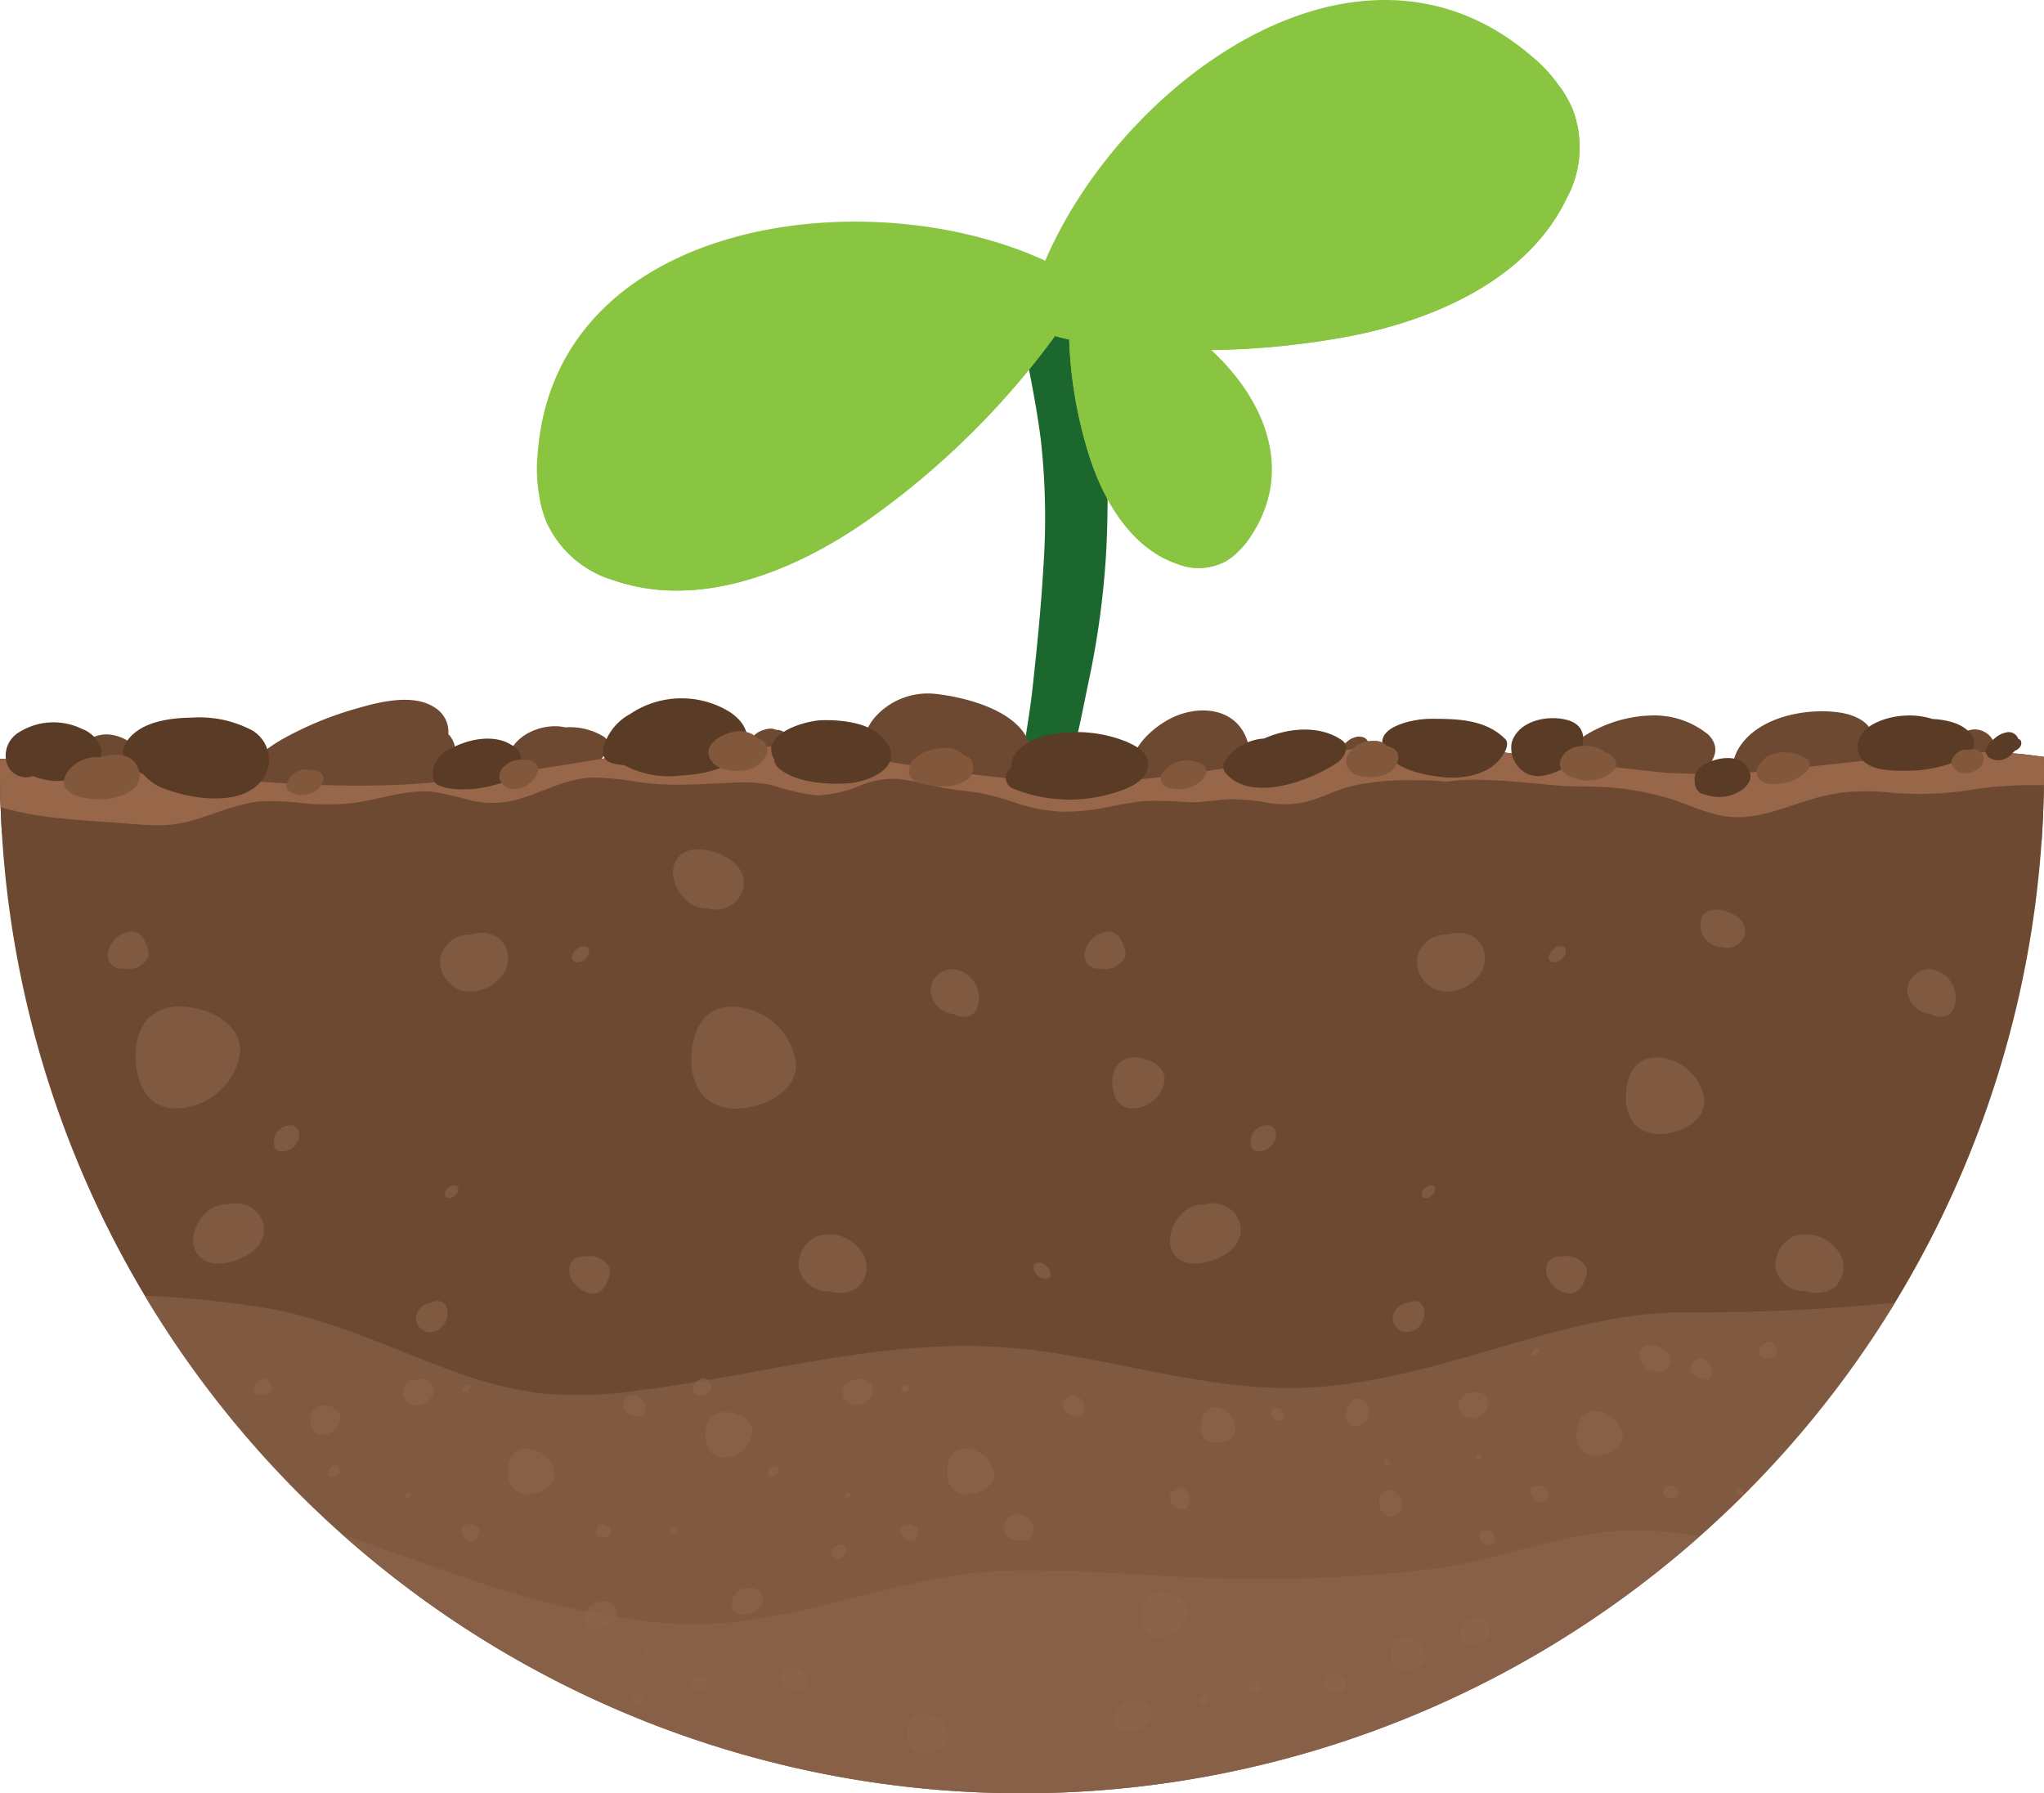 <svg id="Grupo_982316" data-name="Grupo 982316" xmlns="http://www.w3.org/2000/svg" xmlns:xlink="http://www.w3.org/1999/xlink" width="193" height="169.327" viewBox="0 0 193 169.327">
  <defs>
    <clipPath id="clip-path">
      <rect id="Rectángulo_343681" data-name="Rectángulo 343681" width="193" height="169.327" fill="none"/>
    </clipPath>
    <clipPath id="clip-path-3">
      <rect id="Rectángulo_343662" data-name="Rectángulo 343662" width="51.992" height="24.926" fill="none"/>
    </clipPath>
    <clipPath id="clip-path-4">
      <rect id="Rectángulo_343663" data-name="Rectángulo 343663" width="15.338" height="9.771" fill="none"/>
    </clipPath>
    <clipPath id="clip-path-5">
      <rect id="Rectángulo_343664" data-name="Rectángulo 343664" width="2.792" height="1.985" fill="none"/>
    </clipPath>
    <clipPath id="clip-path-6">
      <rect id="Rectángulo_343665" data-name="Rectángulo 343665" width="3.39" height="2.346" fill="none"/>
    </clipPath>
    <clipPath id="clip-path-7">
      <rect id="Rectángulo_343666" data-name="Rectángulo 343666" width="15.88" height="26.6" fill="none"/>
    </clipPath>
    <clipPath id="clip-path-8">
      <rect id="Rectángulo_343667" data-name="Rectángulo 343667" width="5.783" height="7.858" fill="none"/>
    </clipPath>
    <clipPath id="clip-path-9">
      <rect id="Rectángulo_343668" data-name="Rectángulo 343668" width="1.065" height="1.491" fill="none"/>
    </clipPath>
    <clipPath id="clip-path-10">
      <rect id="Rectángulo_343669" data-name="Rectángulo 343669" width="1.258" height="1.814" fill="none"/>
    </clipPath>
    <clipPath id="clip-path-11">
      <rect id="Rectángulo_343670" data-name="Rectángulo 343670" width="50.763" height="30.802" fill="none"/>
    </clipPath>
    <clipPath id="clip-path-12">
      <rect id="Rectángulo_343671" data-name="Rectángulo 343671" width="15.258" height="9.523" fill="none"/>
    </clipPath>
    <clipPath id="clip-path-13">
      <rect id="Rectángulo_343672" data-name="Rectángulo 343672" width="2.402" height="2.437" fill="none"/>
    </clipPath>
    <clipPath id="clip-path-14">
      <rect id="Rectángulo_343673" data-name="Rectángulo 343673" width="2.872" height="2.953" fill="none"/>
    </clipPath>
    <clipPath id="clip-path-15">
      <rect id="Rectángulo_343674" data-name="Rectángulo 343674" width="193.001" height="14.161" fill="none"/>
    </clipPath>
    <clipPath id="clip-path-16">
      <rect id="Rectángulo_343675" data-name="Rectángulo 343675" width="165.287" height="46.984" fill="none"/>
    </clipPath>
    <clipPath id="clip-path-17">
      <rect id="Rectángulo_343676" data-name="Rectángulo 343676" width="128.237" height="24.84" fill="none"/>
    </clipPath>
    <clipPath id="clip-path-18">
      <rect id="Rectángulo_343677" data-name="Rectángulo 343677" width="174.483" height="45.591" fill="none"/>
    </clipPath>
    <clipPath id="clip-path-19">
      <rect id="Rectángulo_343678" data-name="Rectángulo 343678" width="78.475" height="23.613" fill="none"/>
    </clipPath>
    <clipPath id="clip-path-20">
      <rect id="Rectángulo_343679" data-name="Rectángulo 343679" width="108.153" height="38.814" fill="none"/>
    </clipPath>
  </defs>
  <g id="Grupo_982315" data-name="Grupo 982315" clip-path="url(#clip-path)">
    <g id="Grupo_982314" data-name="Grupo 982314">
      <g id="Grupo_982313" data-name="Grupo 982313" clip-path="url(#clip-path)">
        <path id="Trazado_715510" data-name="Trazado 715510" d="M154.315,43.372c-1.162-1.529-3.723.381-3.465,1.952.648,3.945,1.562,7.821,2.053,11.8a66.663,66.663,0,0,1,.223,12.068c-.227,3.911-.628,7.8-1.06,11.693-.4,3.569-1.461,7.682-.709,11.247.256,1.216,2.039.434,2.432-.246,2.037-3.522,2.758-7.891,3.575-11.83a81.117,81.117,0,0,0,1.72-12.776c.353-7.8.169-17.4-4.77-23.9" transform="translate(-54.616 -15.502)" fill="#1c672d"/>
        <path id="Trazado_715511" data-name="Trazado 715511" d="M203.063,18.776a10.1,10.1,0,0,0,.565-8.527,14.082,14.082,0,0,0-3.907-5c-17.709-15.1-42.213,5.412-47.269,23.3-.739,2.622,2.351,3.3,4.466,3.638a76.649,76.649,0,0,0,24.459-.227c8.282-1.375,17.813-5.168,21.686-13.189" transform="translate(-55.162 0)" fill="#89c540"/>
        <g id="Grupo_982261" data-name="Grupo 982261" transform="translate(97.178 8.14)" style="mix-blend-mode: multiply;isolation: isolate">
          <g id="Grupo_982260" data-name="Grupo 982260">
            <g id="Grupo_982259" data-name="Grupo 982259" clip-path="url(#clip-path-3)">
              <path id="Trazado_715512" data-name="Trazado 715512" d="M203.063,23.4a10.1,10.1,0,0,0,.566-8.527,11.436,11.436,0,0,0-1.2-2.108,12.314,12.314,0,0,1,.908,3.772,10.59,10.59,0,0,1-.748,4.748,14.931,14.931,0,0,1-3.84,5.189c-3.679,3.394-8.507,5.3-13.336,6.365a67.29,67.29,0,0,1-7.854,1.141,53.126,53.126,0,0,1-8.859.3,12.924,12.924,0,0,1-3.537-.632,2.808,2.808,0,0,1-1.834-1.528,3.069,3.069,0,0,1,.744-2.654,23.626,23.626,0,0,1,4.542-4.6,56.7,56.7,0,0,1,12.555-7.107c3.761-1.647,7.611-3.068,11.432-4.567a38.385,38.385,0,0,0-8.3,1.956c-2.789.95-5.5,2.1-8.2,3.281-2.989,1.308-5.934,2.689-8.809,4.234q-4.574,2.459-8.9,5.348-2.853,1.906-5.576,4c-.128.39-.25.78-.359,1.167-.739,2.622,2.351,3.3,4.466,3.638a76.649,76.649,0,0,0,24.459-.227c8.282-1.375,17.813-5.168,21.686-13.189" transform="translate(-152.34 -12.761)" fill="#89c540"/>
            </g>
          </g>
        </g>
        <g id="Grupo_982264" data-name="Grupo 982264" transform="translate(116.089 1.72)" style="mix-blend-mode: screen;isolation: isolate">
          <g id="Grupo_982263" data-name="Grupo 982263">
            <g id="Grupo_982262" data-name="Grupo 982262" clip-path="url(#clip-path-4)">
              <path id="Trazado_715513" data-name="Trazado 715513" d="M197.323,5.508c.051-1.7-1.887-2.6-3.31-2.764a10.955,10.955,0,0,0-6.258,1.593A16.965,16.965,0,0,0,186,5.4a8.428,8.428,0,0,0-2.879,2c-.985,1.083-1.691,2.852-.555,4.073,1.164,1.25,3.162,1.1,4.676.743a22.354,22.354,0,0,0,7.433-3.35c1.086-.76,2.6-1.884,2.645-3.355" transform="translate(-181.986 -2.697)" fill="#89c540"/>
            </g>
          </g>
        </g>
        <g id="Grupo_982267" data-name="Grupo 982267" transform="translate(111.954 11.56)" style="mix-blend-mode: screen;isolation: isolate">
          <g id="Grupo_982266" data-name="Grupo 982266">
            <g id="Grupo_982265" data-name="Grupo 982265" clip-path="url(#clip-path-5)">
              <path id="Trazado_715514" data-name="Trazado 715514" d="M178.3,19.168a1,1,0,0,0-.64-.882,1.812,1.812,0,0,0-1.373-.054,1.9,1.9,0,0,0-.333.17l-.026.02a2.3,2.3,0,0,0-.229.2.74.74,0,0,0-.037.948,1.191,1.191,0,0,0,.449.355,1.66,1.66,0,0,0,.42.124,1.786,1.786,0,0,0,.37.054,1.761,1.761,0,0,0,.691-.108,1,1,0,0,0,.707-.829" transform="translate(-175.504 -18.122)" fill="#89c540"/>
            </g>
          </g>
        </g>
        <g id="Grupo_982270" data-name="Grupo 982270" transform="translate(123.618 16.094)" style="mix-blend-mode: screen;isolation: isolate">
          <g id="Grupo_982269" data-name="Grupo 982269">
            <g id="Grupo_982268" data-name="Grupo 982268" clip-path="url(#clip-path-6)">
              <path id="Trazado_715515" data-name="Trazado 715515" d="M197.179,26.468a1.074,1.074,0,0,0-.438-.846,2.181,2.181,0,0,0-1.123-.387.707.707,0,0,0-.232.01,1.548,1.548,0,0,0-.6.115l-.033.011c-.037.013-.074.026-.11.041a1.363,1.363,0,0,0-.8.664h.011a.73.73,0,0,0-.054.412.982.982,0,0,0,.369.612,1.2,1.2,0,0,0,.384.22,2.521,2.521,0,0,0,.975.252,2.1,2.1,0,0,0,1.149-.3,1.07,1.07,0,0,0,.5-.809" transform="translate(-193.789 -25.23)" fill="#89c540"/>
            </g>
          </g>
        </g>
        <path id="Trazado_715516" data-name="Trazado 715516" d="M168.487,68.6a5.409,5.409,0,0,0,4.567-.279,7.55,7.55,0,0,0,2.389-2.414c6.817-10.43-5.742-22.048-15.587-23.517-1.443-.214-1.6,1.473-1.629,2.618a41.054,41.054,0,0,0,1.782,12.974c1.293,4.3,3.955,9.108,8.478,10.619" transform="translate(-57.288 -15.341)" fill="#89c540"/>
        <g id="Grupo_982273" data-name="Grupo 982273" transform="translate(100.924 27.025)" style="mix-blend-mode: multiply;isolation: isolate">
          <g id="Grupo_982272" data-name="Grupo 982272">
            <g id="Grupo_982271" data-name="Grupo 982271" clip-path="url(#clip-path-7)">
              <path id="Trazado_715517" data-name="Trazado 715517" d="M168.487,68.6a5.409,5.409,0,0,0,4.567-.279,6.082,6.082,0,0,0,1.038-.783,6.578,6.578,0,0,1-1.941.739,5.661,5.661,0,0,1-2.572-.075,7.989,7.989,0,0,1-3.017-1.687,15.271,15.271,0,0,1-4.286-6.649,36.068,36.068,0,0,1-1.139-4.093,28.436,28.436,0,0,1-.764-4.684,6.9,6.9,0,0,1,.1-1.921,1.5,1.5,0,0,1,.686-1.078,1.643,1.643,0,0,1,1.46.215,12.633,12.633,0,0,1,2.751,2.1,30.327,30.327,0,0,1,4.627,6.184c1.13,1.885,2.147,3.833,3.2,5.76a20.581,20.581,0,0,0-1.6-4.275c-.694-1.417-1.49-2.781-2.3-4.133-.9-1.5-1.831-2.968-2.846-4.389q-1.617-2.262-3.444-4.362-1.207-1.386-2.5-2.691c-.216-.04-.431-.078-.644-.11-1.443-.214-1.6,1.473-1.629,2.618a41.054,41.054,0,0,0,1.782,12.974c1.293,4.3,3.955,9.108,8.478,10.619" transform="translate(-158.212 -42.365)" fill="#89c540"/>
            </g>
          </g>
        </g>
        <g id="Grupo_982276" data-name="Grupo 982276" transform="translate(113.105 35.686)" style="mix-blend-mode: screen;isolation: isolate">
          <g id="Grupo_982275" data-name="Grupo 982275">
            <g id="Grupo_982274" data-name="Grupo 982274" clip-path="url(#clip-path-8)">
              <path id="Trazado_715518" data-name="Trazado 715518" d="M181.847,63.8c.9-.088,1.25-1.178,1.243-1.946a5.872,5.872,0,0,0-1.271-3.214,9.07,9.07,0,0,0-.683-.858,4.507,4.507,0,0,0-1.257-1.393,1.634,1.634,0,0,0-2.2-.018A2.592,2.592,0,0,0,177.6,58.9a11.971,11.971,0,0,0,2.284,3.72c.477.525,1.178,1.253,1.962,1.176" transform="translate(-177.308 -55.943)" fill="#89c540"/>
            </g>
          </g>
        </g>
        <g id="Grupo_982279" data-name="Grupo 982279" transform="translate(111.626 33.74)" style="mix-blend-mode: screen;isolation: isolate">
          <g id="Grupo_982278" data-name="Grupo 982278">
            <g id="Grupo_982277" data-name="Grupo 982277" clip-path="url(#clip-path-9)">
              <path id="Trazado_715519" data-name="Trazado 715519" d="M175.586,54.381a.536.536,0,0,0,.425-.4.964.964,0,0,0-.065-.733.964.964,0,0,0-.113-.165.081.081,0,0,0-.013-.013,1.234,1.234,0,0,0-.122-.108.4.4,0,0,0-.506.045.634.634,0,0,0-.158.263A.869.869,0,0,0,175,53.5a.912.912,0,0,0,0,.2.948.948,0,0,0,.1.36.536.536,0,0,0,.488.32" transform="translate(-174.99 -52.892)" fill="#89c540"/>
            </g>
          </g>
        </g>
        <g id="Grupo_982282" data-name="Grupo 982282" transform="translate(109.838 40.252)" style="mix-blend-mode: screen;isolation: isolate">
          <g id="Grupo_982281" data-name="Grupo 982281">
            <g id="Grupo_982280" data-name="Grupo 982280" clip-path="url(#clip-path-10)">
              <path id="Trazado_715520" data-name="Trazado 715520" d="M172.895,64.91a.576.576,0,0,0,.42-.29,1.177,1.177,0,0,0,.13-.622.381.381,0,0,0-.022-.122.831.831,0,0,0-.1-.313c0-.005-.006-.011-.008-.016s-.019-.038-.029-.055a.731.731,0,0,0-.407-.381v.006a.383.383,0,0,0-.223,0,.521.521,0,0,0-.3.237.656.656,0,0,0-.091.219,1.365,1.365,0,0,0-.068.535,1.124,1.124,0,0,0,.237.59.573.573,0,0,0,.464.212" transform="translate(-172.186 -63.101)" fill="#89c540"/>
            </g>
          </g>
        </g>
        <path id="Trazado_715521" data-name="Trazado 715521" d="M86.866,66.712a10.1,10.1,0,0,1-6.487-5.563,14.078,14.078,0,0,1-.837-6.289c1.6-23.22,33.4-26.37,49.725-17.462,2.39,1.307.716,3.992-.526,5.737a76.67,76.67,0,0,1-17.278,17.315c-6.777,4.955-16.157,9.109-24.6,6.263" transform="translate(-28.785 -11.879)" fill="#89c540"/>
        <g id="Grupo_982285" data-name="Grupo 982285" transform="translate(50.93 24.96)" style="mix-blend-mode: multiply;isolation: isolate">
          <g id="Grupo_982284" data-name="Grupo 982284">
            <g id="Grupo_982283" data-name="Grupo 982283" clip-path="url(#clip-path-11)">
              <path id="Trazado_715522" data-name="Trazado 715522" d="M86.991,69A10.1,10.1,0,0,1,80.5,63.438a11.444,11.444,0,0,1-.664-2.336A12.315,12.315,0,0,0,81.9,64.391a10.6,10.6,0,0,0,3.915,2.788,14.941,14.941,0,0,0,6.394.888c5-.254,9.738-2.37,13.879-5.073a67.346,67.346,0,0,0,6.311-4.813,53.169,53.169,0,0,0,6.417-6.116,12.9,12.9,0,0,0,2.023-2.969,2.808,2.808,0,0,0,.192-2.379,3.07,3.07,0,0,0-2.416-1.326,23.613,23.613,0,0,0-6.464.026,56.689,56.689,0,0,0-13.862,4c-3.808,1.534-7.518,3.291-11.262,4.972a38.356,38.356,0,0,1,7.205-4.562c2.631-1.327,5.352-2.462,8.083-3.563,3.026-1.219,6.073-2.358,9.189-3.33q4.956-1.547,10.046-2.615,3.359-.705,6.759-1.186c.367.182.731.367,1.084.56,2.39,1.306.716,3.991-.526,5.736a76.67,76.67,0,0,1-17.278,17.315c-6.777,4.955-16.157,9.109-24.6,6.263" transform="translate(-79.839 -39.128)" fill="#89c540"/>
            </g>
          </g>
        </g>
        <g id="Grupo_982288" data-name="Grupo 982288" transform="translate(58.76 24.27)" style="mix-blend-mode: screen;isolation: isolate">
          <g id="Grupo_982287" data-name="Grupo 982287">
            <g id="Grupo_982286" data-name="Grupo 982286" clip-path="url(#clip-path-12)">
              <path id="Trazado_715523" data-name="Trazado 715523" d="M92.787,46.873c-1.248-1.151-.535-3.165.341-4.3a10.958,10.958,0,0,1,5.517-3.355,16.917,16.917,0,0,1,1.984-.508,8.433,8.433,0,0,1,3.442-.659c1.463.054,3.221.788,3.3,2.454.078,1.707-1.423,3.032-2.741,3.861a22.377,22.377,0,0,1-7.594,2.966c-1.3.244-3.166.539-4.248-.459" transform="translate(-92.115 -38.047)" fill="#89c540"/>
            </g>
          </g>
        </g>
        <g id="Grupo_982291" data-name="Grupo 982291" transform="translate(76.616 24.592)" style="mix-blend-mode: screen;isolation: isolate">
          <g id="Grupo_982290" data-name="Grupo 982290">
            <g id="Grupo_982289" data-name="Grupo 982289" clip-path="url(#clip-path-13)">
              <path id="Trazado_715524" data-name="Trazado 715524" d="M121.451,40.864a1.765,1.765,0,0,0,.561-.418,1.739,1.739,0,0,0,.22-.3,1.663,1.663,0,0,0,.205-.387,1.178,1.178,0,0,0,.061-.57.739.739,0,0,0-.7-.636,2.307,2.307,0,0,0-.3.022l-.033.005a1.9,1.9,0,0,0-.355.118,1.813,1.813,0,0,0-.922,1.019.881.881,0,0,0,1.269,1.149" transform="translate(-120.107 -38.551)" fill="#89c540"/>
            </g>
          </g>
        </g>
        <g id="Grupo_982294" data-name="Grupo 982294" transform="translate(71.361 36.177)" style="mix-blend-mode: screen;isolation: isolate">
          <g id="Grupo_982293" data-name="Grupo 982293">
            <g id="Grupo_982292" data-name="Grupo 982292" clip-path="url(#clip-path-14)">
              <path id="Trazado_715525" data-name="Trazado 715525" d="M112.176,59.432a1.076,1.076,0,0,1-.3-.905,2.192,2.192,0,0,1,.508-1.073.732.732,0,0,1,.17-.158,1.54,1.54,0,0,1,.5-.35l.031-.015.105-.05a1.364,1.364,0,0,1,1.035-.108l-.006.01a.723.723,0,0,1,.331.25.98.98,0,0,1,.179.691,1.231,1.231,0,0,1-.112.429,2.527,2.527,0,0,1-.5.873,2.1,2.1,0,0,1-1.017.613,1.072,1.072,0,0,1-.93-.207" transform="translate(-111.868 -56.712)" fill="#89c540"/>
            </g>
          </g>
        </g>
        <path id="Trazado_715526" data-name="Trazado 715526" d="M55.4,106.827a2.673,2.673,0,0,0-1.216-2.467c-1.983-1.389-5.2-.608-7.345.019a32.36,32.36,0,0,0-7.092,2.914c-1.66.955-4.289,2.792-3.517,5.069.785,2.316,4.126,2.754,6.167,2.9a20.523,20.523,0,0,0,9.2-1.322c2.242-.937,4.539-2.814,4.463-5.48a2.335,2.335,0,0,0-.655-1.631" transform="translate(-13.068 -37.508)" fill="#6e4931"/>
        <path id="Trazado_715527" data-name="Trazado 715527" d="M84.247,108.5a6.111,6.111,0,0,0-3.667-.9,4.5,4.5,0,0,0-.718-.1c-1.974-.117-4.492,1.079-4.737,3.264-.241,2.149,2.263,2.434,3.845,2.228,1.922-.249,4.518-1.165,5.423-3.046.228-.473.37-1.083-.147-1.437" transform="translate(-27.197 -38.92)" fill="#6e4931"/>
        <path id="Trazado_715528" data-name="Trazado 715528" d="M143.536,107.672c-.838-3.337-5.98-4.652-8.894-4.977a6.672,6.672,0,0,0-5.612,2.025c-1.082,1.148-1.681,2.879-.982,4.176a2.642,2.642,0,0,0,.785,1.077c2.133,1.832,5.788,2.141,8.464,2.181,2.555.038,7.142-.887,6.239-4.482" transform="translate(-46.257 -37.17)" fill="#6e4931"/>
        <path id="Trazado_715529" data-name="Trazado 715529" d="M178.166,107.8c-1.1-2.875-4.4-3.159-6.89-2.016-1.983.91-4.4,3.121-4.052,5.511a3.031,3.031,0,0,0-.226,1.144.994.994,0,0,0,.713,1.017c3.251,1.188,12.405-.559,10.455-5.656" transform="translate(-60.47 -38.076)" fill="#6e4931"/>
        <path id="Trazado_715530" data-name="Trazado 715530" d="M245.284,107.7a8.062,8.062,0,0,0-5.23-1.8,12.443,12.443,0,0,0-5.247,1.263c-1.2.572-3.171,1.749-2.791,3.382.446,1.914,4.022,2.289,5.5,2.476a10.322,10.322,0,0,0,5.775-.9.579.579,0,0,0,.462-.1c1.407-.986,3.207-2.638,1.534-4.321" transform="translate(-83.996 -38.347)" fill="#6e4931"/>
        <path id="Trazado_715531" data-name="Trazado 715531" d="M269.755,107.911c-.025-1.636-1.863-2.33-3.225-2.52-3.068-.428-7.356.386-9.26,3.075-.714,1.008-1.145,2.428-.109,3.374a4.961,4.961,0,0,0,3.214.906c2.363.059,5.556-.209,7.572-1.585a3.094,3.094,0,0,0,1.564-2.231,2.153,2.153,0,0,0,.244-1.019" transform="translate(-92.895 -38.123)" fill="#6e4931"/>
        <path id="Trazado_715532" data-name="Trazado 715532" d="M292.823,109.224a1.958,1.958,0,0,0-2.822-.955,2.074,2.074,0,0,0-1.274,1.544.772.772,0,0,0,.617.888.924.924,0,0,0,.352.226,2.673,2.673,0,0,0,1.807-.043c.607-.194,1.6-.85,1.319-1.66" transform="translate(-104.546 -39.117)" fill="#6e4931"/>
        <path id="Trazado_715533" data-name="Trazado 715533" d="M17.094,110.873c-.13-1.312-1.9-2.115-3.056-2.168a3.242,3.242,0,0,0-3.148,2.161,2.25,2.25,0,0,0-.1.531.808.808,0,0,0,.094.945c.049.052.1.094.154.143a1.4,1.4,0,0,0,.558.473.62.62,0,0,0,.1.033,4,4,0,0,0,2.778.473c1.2-.218,2.758-1.189,2.619-2.591" transform="translate(-3.867 -39.361)" fill="#6e4931"/>
        <path id="Trazado_715534" data-name="Trazado 715534" d="M114.226,108.176a1.079,1.079,0,0,0-.7-.2,1.219,1.219,0,0,0-.53-.119,2.039,2.039,0,0,0-.407.044c-.085.019-.17.05-.252.077-.04.013-.427.12-.052.02-.687.182-1.508.93-1.071,1.694a1.473,1.473,0,0,0,1.271.618,2.228,2.228,0,0,0,1.852-1.007.825.825,0,0,0-.115-1.131" transform="translate(-40.228 -39.056)" fill="#6e4931"/>
        <path id="Trazado_715535" data-name="Trazado 715535" d="M201.024,110.217a1.193,1.193,0,0,1-.085-.107c.017-.063.032-.127.043-.192a.806.806,0,0,0-.589-.841,1.248,1.248,0,0,0-.618-.013c-.064.016-.274.085-.334.11a1.432,1.432,0,0,0-.466.3q-.339.291.111-.1a2.435,2.435,0,0,0-.194.158c-.075.064-.137.125-.2.189a1.915,1.915,0,0,0-.214.2,1.145,1.145,0,0,0-.319,1.209.917.917,0,0,0,1.077.427,3.542,3.542,0,0,0,.618-.239c.025.009.05.02.075.027a.978.978,0,0,0,.929-.311c.169-.19.387-.594.165-.829" transform="translate(-71.727 -39.481)" fill="#6e4931"/>
        <path id="Trazado_715536" data-name="Trazado 715536" d="M190.7,111.15a54.252,54.252,0,0,0-10.838.251c-3.717.343-7.421.811-11.138,1.16a63.351,63.351,0,0,1-11.335.37c-3.617-.313-7.21-.846-10.807-1.332-3.865-.522-7.743-1-11.644-1.138a61.012,61.012,0,0,0-11.235.751c-7.254,1.089-14.429,2.61-21.8,2.6-7.278-.01-14.442-1.413-21.615-2.478a66.366,66.366,0,0,0-11.66-.959,91.075,91.075,0,0,0-11.469,1.192C50,112.685,42.911,114,35.64,114.131c-11.934.207-23.745-1.9-35.632-2.52Q0,112.2,0,112.788a96.5,96.5,0,0,0,193,0q0-.676-.01-1.349c-.764-.107-1.526-.206-2.287-.289" transform="translate(0 -39.961)" fill="#6e4931"/>
        <g id="Grupo_982297" data-name="Grupo 982297" transform="translate(0 70.398)" style="mix-blend-mode: screen;isolation: isolate">
          <g id="Grupo_982296" data-name="Grupo 982296">
            <g id="Grupo_982295" data-name="Grupo 982295" clip-path="url(#clip-path-15)">
              <path id="Trazado_715537" data-name="Trazado 715537" d="M17.432,122.276a31.457,31.457,0,0,0,10.439,2.235,36.348,36.348,0,0,0,10.636-1.477c6.564-1.827,12.629-5.027,19.465-5.887a84.2,84.2,0,0,1,11.069-.181c3.766.026,7.534.022,11.3-.131,7.182-.292,14.33-1.164,21.312,1.143,3.279,1.083,6.474,2.409,9.9,2.971a26.287,26.287,0,0,0,10.937-.9,93.671,93.671,0,0,1,10.08-2.4,30.729,30.729,0,0,1,9.494.281c3.451.59,6.819,1.57,10.241,2.3a43.636,43.636,0,0,0,10.921,1.041c6.711-.28,13.226-2.31,19.962-2.325,3.163-.008,6.306.378,9.464.477l.12,0q.224-3.293.227-6.643,0-.676-.01-1.349c-.764-.108-1.526-.206-2.288-.29a54.2,54.2,0,0,0-10.837.251c-3.717.343-7.421.81-11.138,1.16a63.293,63.293,0,0,1-11.335.369c-3.618-.313-7.211-.846-10.807-1.332-3.864-.522-7.743-1-11.644-1.137a60.955,60.955,0,0,0-11.235.75c-7.254,1.09-14.429,2.61-21.8,2.6-7.278-.01-14.442-1.412-21.614-2.478a66.376,66.376,0,0,0-11.66-.959,91.169,91.169,0,0,0-11.469,1.192C50,112.686,42.91,114,35.64,114.131c-11.934.207-23.744-1.9-35.632-2.519Q0,112.2,0,112.788q0,2.968.178,5.894a49.856,49.856,0,0,1,17.254,3.593" transform="translate(0 -110.359)" fill="#6e4931"/>
            </g>
          </g>
        </g>
        <path id="Trazado_715538" data-name="Trazado 715538" d="M17.8,117.531c2.306-.61,4.489-1.7,6.891-1.913a24.46,24.46,0,0,1,4,.2,24.4,24.4,0,0,0,4.323,0c2.612-.265,5.276-1.373,7.92-1.086a30.184,30.184,0,0,1,3.428.786,8.92,8.92,0,0,0,4.381-.041c2.512-.677,4.713-2.078,7.386-2.1a25.544,25.544,0,0,1,3.934.4,27.583,27.583,0,0,0,4.611.27c1.521-.029,3.041-.127,4.562-.181a12.878,12.878,0,0,1,3.72.249,20.223,20.223,0,0,0,4.2.945,11.475,11.475,0,0,0,4.119-.952,8.409,8.409,0,0,1,3.528-.6,28.209,28.209,0,0,1,3.762.734c1.377.311,2.767.387,4.15.632a28.437,28.437,0,0,1,3.355.951,16.031,16.031,0,0,0,4.382.784,20.493,20.493,0,0,0,4.083-.436c1.195-.221,2.393-.475,3.606-.579a36.862,36.862,0,0,1,4.12.117c1.284.033,2.525-.221,3.8-.28a19.112,19.112,0,0,1,3.708.343,8.943,8.943,0,0,0,4.333-.337c1.123-.376,2.2-.9,3.34-1.213a24.279,24.279,0,0,1,6.082-.586,22.315,22.315,0,0,1,2.963.126l.061.01a18.971,18.971,0,0,1,3.34-.173c1.858.03,3.711.207,5.561.381.735.07,1.472.142,2.21.188,1.072.066,2.153.028,3.227.082a26.831,26.831,0,0,1,6.7,1.091c2,.627,3.919,1.652,6.049,1.766,2.407.129,4.722-.848,6.981-1.544a19.833,19.833,0,0,1,3.394-.778,22.469,22.469,0,0,1,3.876-.046,30.963,30.963,0,0,0,7.687-.12,38.12,38.12,0,0,1,6.92-.524l.5-.01c.006-.431.011-.863.011-1.3q0-.676-.01-1.349c-.764-.107-1.526-.206-2.287-.289a54.249,54.249,0,0,0-10.838.251c-3.717.343-7.421.81-11.138,1.16a63.353,63.353,0,0,1-11.335.37c-3.618-.314-7.211-.846-10.807-1.333-3.864-.522-7.743-1-11.644-1.137a61.011,61.011,0,0,0-11.235.751c-7.254,1.089-14.429,2.61-21.8,2.6-7.278-.01-14.442-1.413-21.614-2.478a66.375,66.375,0,0,0-11.66-.959,91.168,91.168,0,0,0-11.469,1.192C50,112.685,42.91,114,35.64,114.13c-11.934.207-23.745-1.9-35.633-2.519Q0,112.2,0,112.788q0,1.7.061,3.383c3.525,1.064,7.373,1.211,10.994,1.479,2.294.169,4.474.482,6.741-.119" transform="translate(0 -39.961)" fill="#986749"/>
        <g id="Grupo_982300" data-name="Grupo 982300" transform="translate(13.658 122.343)" opacity="0.57" style="mix-blend-mode: multiply;isolation: isolate">
          <g id="Grupo_982299" data-name="Grupo 982299">
            <g id="Grupo_982298" data-name="Grupo 982298" clip-path="url(#clip-path-16)">
              <path id="Trazado_715539" data-name="Trazado 715539" d="M166.4,193.362c-6.453.073-12.773,2.087-18.917,3.859-5.986,1.726-12.079,3.346-18.357,3.29-6.665-.059-13.154-1.776-19.677-2.935a59.044,59.044,0,0,0-10.542-1.049,76.287,76.287,0,0,0-10.467.847c-6.716.957-13.341,2.474-20.074,3.319a38.878,38.878,0,0,1-9.617.311,37.389,37.389,0,0,1-8.1-2.05c-5.864-2.113-11.42-4.877-17.608-5.972a101.041,101.041,0,0,0-11.629-1.19,96.527,96.527,0,0,0,165.287.66,192.041,192.041,0,0,1-20.294.911" transform="translate(-21.41 -191.791)" fill="#8c664b"/>
            </g>
          </g>
        </g>
        <g id="Grupo_982303" data-name="Grupo 982303" transform="translate(32.294 144.487)" opacity="0.57" style="mix-blend-mode: multiply;isolation: isolate">
          <g id="Grupo_982302" data-name="Grupo 982302">
            <g id="Grupo_982301" data-name="Grupo 982301" clip-path="url(#clip-path-17)">
              <path id="Trazado_715540" data-name="Trazado 715540" d="M171.113,226.562c-6.1.436-11.827,2.931-17.885,3.635a139.308,139.308,0,0,1-19.048.874c-6.237-.135-12.464-.8-18.7-.787a45.266,45.266,0,0,0-9.39.914c-3.152.676-6.271,1.458-9.4,2.235a68.823,68.823,0,0,1-8.828,1.729,38.78,38.78,0,0,1-9.121-.138,83.5,83.5,0,0,1-16.175-3.949c-3.986-1.33-7.948-2.808-11.938-4.191a96.5,96.5,0,0,0,128.237.156,36.221,36.221,0,0,0-7.75-.48" transform="translate(-50.626 -226.504)" fill="#8c664b"/>
            </g>
          </g>
        </g>
        <g id="Grupo_982306" data-name="Grupo 982306" transform="translate(10.184 80.199)" opacity="0.57" style="mix-blend-mode: multiply;isolation: isolate">
          <g id="Grupo_982305" data-name="Grupo 982305">
            <g id="Grupo_982304" data-name="Grupo 982304" clip-path="url(#clip-path-18)">
              <path id="Trazado_715541" data-name="Trazado 715541" d="M24.848,149.028a4.334,4.334,0,0,0-3.679,1.18,5.129,5.129,0,0,0-1.095,3.254c-.059,2.761,1.143,5.462,4.332,5.124a6.23,6.23,0,0,0,5.51-5.059c.361-2.536-2.428-4.288-5.069-4.5" transform="translate(-17.452 -134.154)" fill="#8c664b"/>
              <path id="Trazado_715542" data-name="Trazado 715542" d="M42.917,167.292a.741.741,0,0,0-.022-.09c0-.035-.006-.07-.009-.105a.517.517,0,0,0-.193-.313.823.823,0,0,0-.588-.233,1.685,1.685,0,0,0-.592.126,1.3,1.3,0,0,0-.422.276,1.223,1.223,0,0,0-.322.359,1.445,1.445,0,0,0-.207.677c0,.063.008.126.015.189a.644.644,0,0,0,0,.339.771.771,0,0,0,.262.374.991.991,0,0,0,.739.11,1.71,1.71,0,0,0,1.288-1.082,1.313,1.313,0,0,0,.046-.627" transform="translate(-24.869 -140.506)" fill="#8c664b"/>
              <path id="Trazado_715543" data-name="Trazado 715543" d="M63.676,192.578a1.24,1.24,0,0,0-.7.181,1.536,1.536,0,0,0-1.3.963,1.187,1.187,0,0,0,.174,1.273,1.48,1.48,0,0,0,1.055.528,1.736,1.736,0,0,0,1.625-1.618c.077-.6-.154-1.283-.847-1.326" transform="translate(-32.475 -149.93)" fill="#8c664b"/>
              <path id="Trazado_715544" data-name="Trazado 715544" d="M19.559,139.025c-.27-.636-.679-1.187-1.492-1.126a2.439,2.439,0,0,0-1.537.852c-.932,1-.766,2.733.9,2.633a3.585,3.585,0,0,0,.62.047c.82-.023,2.041-.845,1.725-1.812-.064-.2-.134-.4-.217-.594" transform="translate(-15.964 -130.13)" fill="#8c664b"/>
              <path id="Trazado_715545" data-name="Trazado 715545" d="M34.053,178.51a2.652,2.652,0,0,0-2.222-.291c-.036,0-.071-.011-.11-.011a2.849,2.849,0,0,0-2.057.93c-.9.936-1.527,2.628-.663,3.788,1.216,1.635,4.266.653,5.452-.5a2.422,2.422,0,0,0-.4-3.912" transform="translate(-20.536 -144.687)" fill="#8c664b"/>
              <path id="Trazado_715546" data-name="Trazado 715546" d="M66.678,175.467c-.67,0-1.3,1.192-.408,1.192.67,0,1.3-1.192.408-1.192" transform="translate(-34.021 -143.735)" fill="#8c664b"/>
              <path id="Trazado_715547" data-name="Trazado 715547" d="M70.742,138.628a2.91,2.91,0,0,0-2.693-.371c-.042,0-.084-.008-.126-.008a2.762,2.762,0,0,0-2.767,2.249,2.952,2.952,0,0,0,1.9,3,3.671,3.671,0,0,0,3.739-1.158,2.552,2.552,0,0,0-.056-3.707" transform="translate(-33.77 -130.203)" fill="#8c664b"/>
              <path id="Trazado_715548" data-name="Trazado 715548" d="M85.73,140.064c-.854,0-1.652,1.517-.52,1.517.854,0,1.652-1.517.52-1.517" transform="translate(-40.836 -130.916)" fill="#8c664b"/>
              <path id="Trazado_715549" data-name="Trazado 715549" d="M107.12,158.593a4.335,4.335,0,0,1-3.679-1.18,5.129,5.129,0,0,1-1.095-3.255c-.058-2.761,1.143-5.461,4.332-5.124a6.23,6.23,0,0,1,5.51,5.059c.361,2.536-2.428,4.288-5.069,4.5" transform="translate(-47.243 -134.154)" fill="#8c664b"/>
              <path id="Trazado_715550" data-name="Trazado 715550" d="M140.992,147.954a1.9,1.9,0,0,1-1.08-.276,2.359,2.359,0,0,1-2-1.477,1.821,1.821,0,0,1,.266-1.951,2.264,2.264,0,0,1,1.618-.808,2.661,2.661,0,0,1,2.492,2.48c.117.922-.235,1.968-1.3,2.033" transform="translate(-60.062 -132.139)" fill="#8c664b"/>
              <path id="Trazado_715551" data-name="Trazado 715551" d="M88.081,187.726c.317-.967-.9-1.789-1.724-1.812a3.655,3.655,0,0,0-.621.047c-1.667-.1-1.832,1.632-.9,2.633a2.44,2.44,0,0,0,1.536.853c.813.061,1.222-.491,1.492-1.127.083-.2.152-.4.217-.594" transform="translate(-40.698 -147.518)" fill="#8c664b"/>
              <path id="Trazado_715552" data-name="Trazado 715552" d="M105.083,131a2.654,2.654,0,0,1-2.222.291c-.037,0-.072.011-.11.011a2.847,2.847,0,0,1-2.057-.931c-.9-.936-1.527-2.627-.663-3.788,1.216-1.635,4.266-.654,5.452.5a2.422,2.422,0,0,1-.4,3.912" transform="translate(-46.256 -125.723)" fill="#8c664b"/>
              <path id="Trazado_715553" data-name="Trazado 715553" d="M123.8,187.689a2.91,2.91,0,0,1-2.693.371c-.042,0-.084.008-.126.008a2.762,2.762,0,0,1-2.767-2.249,2.951,2.951,0,0,1,1.9-3,3.671,3.671,0,0,1,3.739,1.158,2.553,2.553,0,0,1-.056,3.707" transform="translate(-52.983 -146.346)" fill="#8c664b"/>
              <path id="Trazado_715554" data-name="Trazado 715554" d="M154.035,188.428c-.854,0-1.652-1.517-.52-1.517.854,0,1.652,1.517.52,1.517" transform="translate(-65.569 -147.879)" fill="#8c664b"/>
              <path id="Trazado_715555" data-name="Trazado 715555" d="M167.046,156.548a2.168,2.168,0,0,0-1.839.59,2.563,2.563,0,0,0-.548,1.627c-.029,1.38.572,2.731,2.166,2.562a3.114,3.114,0,0,0,2.755-2.529c.181-1.268-1.214-2.144-2.534-2.25" transform="translate(-69.807 -136.881)" fill="#8c664b"/>
              <path id="Trazado_715556" data-name="Trazado 715556" d="M187.5,167.292a.638.638,0,0,0-.022-.09c0-.035-.006-.07-.009-.105a.519.519,0,0,0-.192-.313.825.825,0,0,0-.587-.233,1.689,1.689,0,0,0-.593.126,1.305,1.305,0,0,0-.422.276,1.223,1.223,0,0,0-.322.359,1.453,1.453,0,0,0-.207.677c0,.063.008.126.015.189a.644.644,0,0,0,0,.339.771.771,0,0,0,.262.374.991.991,0,0,0,.739.11,1.71,1.71,0,0,0,1.288-1.082,1.313,1.313,0,0,0,.046-.627" transform="translate(-77.224 -140.506)" fill="#8c664b"/>
              <path id="Trazado_715557" data-name="Trazado 715557" d="M208.263,192.578a1.24,1.24,0,0,0-.7.181,1.536,1.536,0,0,0-1.3.963,1.187,1.187,0,0,0,.174,1.273,1.479,1.479,0,0,0,1.055.528,1.736,1.736,0,0,0,1.625-1.618c.077-.6-.154-1.283-.847-1.326" transform="translate(-84.83 -149.93)" fill="#8c664b"/>
              <path id="Trazado_715558" data-name="Trazado 715558" d="M164.146,139.025c-.27-.636-.679-1.187-1.492-1.126a2.439,2.439,0,0,0-1.537.852c-.932,1-.766,2.733.9,2.633a3.592,3.592,0,0,0,.621.047c.82-.023,2.041-.845,1.725-1.812-.064-.2-.134-.4-.217-.594" transform="translate(-68.319 -130.13)" fill="#8c664b"/>
              <path id="Trazado_715559" data-name="Trazado 715559" d="M178.64,178.51a2.652,2.652,0,0,0-2.222-.291c-.037,0-.072-.011-.11-.011a2.848,2.848,0,0,0-2.057.93c-.9.936-1.527,2.628-.663,3.788,1.216,1.635,4.266.653,5.452-.5a2.422,2.422,0,0,0-.4-3.912" transform="translate(-72.891 -144.687)" fill="#8c664b"/>
              <path id="Trazado_715560" data-name="Trazado 715560" d="M211.265,175.467c-.67,0-1.3,1.192-.408,1.192.67,0,1.3-1.192.408-1.192" transform="translate(-86.375 -143.735)" fill="#8c664b"/>
              <path id="Trazado_715561" data-name="Trazado 715561" d="M215.329,138.628a2.91,2.91,0,0,0-2.693-.371c-.042,0-.084-.008-.126-.008a2.762,2.762,0,0,0-2.767,2.249,2.952,2.952,0,0,0,1.9,3,3.671,3.671,0,0,0,3.739-1.158,2.553,2.553,0,0,0-.056-3.707" transform="translate(-86.125 -130.203)" fill="#8c664b"/>
              <path id="Trazado_715562" data-name="Trazado 715562" d="M230.317,140.064c-.854,0-1.652,1.517-.52,1.517.854,0,1.652-1.517.52-1.517" transform="translate(-93.191 -130.916)" fill="#8c664b"/>
              <path id="Trazado_715563" data-name="Trazado 715563" d="M244.252,163.728a3.251,3.251,0,0,1-2.759-.885,3.846,3.846,0,0,1-.821-2.441c-.044-2.071.857-4.1,3.249-3.843a4.673,4.673,0,0,1,4.133,3.794c.271,1.9-1.821,3.216-3.8,3.374" transform="translate(-97.331 -136.881)" fill="#8c664b"/>
              <path id="Trazado_715564" data-name="Trazado 715564" d="M285.578,147.954a1.9,1.9,0,0,1-1.08-.276,2.359,2.359,0,0,1-2-1.477,1.821,1.821,0,0,1,.266-1.951,2.264,2.264,0,0,1,1.618-.808,2.661,2.661,0,0,1,2.492,2.48c.117.922-.235,1.968-1.3,2.033" transform="translate(-112.417 -132.139)" fill="#8c664b"/>
              <path id="Trazado_715565" data-name="Trazado 715565" d="M232.667,187.726c.317-.967-.9-1.789-1.724-1.812a3.655,3.655,0,0,0-.621.047c-1.667-.1-1.832,1.632-.9,2.633a2.44,2.44,0,0,0,1.536.853c.813.061,1.222-.491,1.492-1.127.083-.2.153-.4.217-.594" transform="translate(-93.052 -147.518)" fill="#8c664b"/>
              <path id="Trazado_715566" data-name="Trazado 715566" d="M255.115,137.994a1.68,1.68,0,0,1-1.407.184c-.024,0-.045.006-.07.007a1.8,1.8,0,0,1-1.3-.589,1.969,1.969,0,0,1-.42-2.4c.77-1.035,2.7-.413,3.452.32a1.534,1.534,0,0,1-.253,2.477" transform="translate(-101.308 -128.956)" fill="#8c664b"/>
              <path id="Trazado_715567" data-name="Trazado 715567" d="M268.389,187.689a2.91,2.91,0,0,1-2.693.371c-.042,0-.084.008-.126.008a2.762,2.762,0,0,1-2.767-2.249,2.951,2.951,0,0,1,1.9-3,3.671,3.671,0,0,1,3.739,1.158,2.553,2.553,0,0,1-.056,3.707" transform="translate(-105.338 -146.346)" fill="#8c664b"/>
            </g>
          </g>
        </g>
        <g id="Grupo_982309" data-name="Grupo 982309" transform="translate(23.94 130.144)" opacity="0.57" style="mix-blend-mode: lighten;isolation: isolate">
          <g id="Grupo_982308" data-name="Grupo 982308">
            <g id="Grupo_982307" data-name="Grupo 982307" clip-path="url(#clip-path-19)">
              <path id="Trazado_715568" data-name="Trazado 715568" d="M47.337,208.026a1.262,1.262,0,0,0-1.071.344,1.491,1.491,0,0,0-.319.947c-.017.8.333,1.59,1.261,1.491a1.814,1.814,0,0,0,1.6-1.473c.105-.738-.707-1.248-1.475-1.31" transform="translate(-40.577 -205.468)" fill="#8c664b"/>
              <path id="Trazado_715569" data-name="Trazado 715569" d="M49.651,217.242a.265.265,0,0,0-.01-.04l0-.048a.234.234,0,0,0-.087-.141.372.372,0,0,0-.264-.1.754.754,0,0,0-.267.057.6.6,0,0,0-.189.124.548.548,0,0,0-.145.161.658.658,0,0,0-.093.3c0,.028,0,.057.007.085a.283.283,0,0,0,0,.153.347.347,0,0,0,.117.168.448.448,0,0,0,.332.049.768.768,0,0,0,.579-.487.587.587,0,0,0,.021-.282" transform="translate(-41.534 -208.687)" fill="#8c664b"/>
              <path id="Trazado_715570" data-name="Trazado 715570" d="M39.146,204.528c-.121-.286-.306-.534-.671-.507a1.1,1.1,0,0,0-.691.383c-.419.45-.345,1.229.4,1.185a1.633,1.633,0,0,0,.279.021c.369-.01.918-.38.776-.815-.029-.088-.061-.179-.1-.267" transform="translate(-37.53 -204.02)" fill="#8c664b"/>
              <path id="Trazado_715571" data-name="Trazado 715571" d="M89.008,237.207a1.193,1.193,0,0,0-1-.131.429.429,0,0,0-.049-.005,1.28,1.28,0,0,0-.925.418,1.4,1.4,0,0,0-.3,1.7c.547.735,1.919.293,2.452-.227a1.089,1.089,0,0,0-.18-1.759" transform="translate(-55.28 -215.969)" fill="#8c664b"/>
              <path id="Trazado_715572" data-name="Trazado 715572" d="M60.338,220.919c-.3,0-.584.536-.184.536.3,0,.584-.536.184-.536" transform="translate(-45.65 -210.139)" fill="#8c664b"/>
              <path id="Trazado_715573" data-name="Trazado 715573" d="M62.166,204.35a1.31,1.31,0,0,0-1.211-.167c-.019,0-.038,0-.057,0a1.242,1.242,0,0,0-1.245,1.011,1.328,1.328,0,0,0,.856,1.347,1.651,1.651,0,0,0,1.682-.521,1.148,1.148,0,0,0-.025-1.667" transform="translate(-45.538 -204.052)" fill="#8c664b"/>
              <path id="Trazado_715574" data-name="Trazado 715574" d="M68.907,205c-.384,0-.743.683-.234.683.384,0,.743-.683.234-.683" transform="translate(-48.715 -204.373)" fill="#8c664b"/>
              <path id="Trazado_715575" data-name="Trazado 715575" d="M77.3,218.7a1.95,1.95,0,0,1-1.655-.531,2.306,2.306,0,0,1-.492-1.463c-.026-1.242.514-2.457,1.949-2.3a2.8,2.8,0,0,1,2.478,2.275c.163,1.141-1.092,1.928-2.28,2.023" transform="translate(-51.153 -207.776)" fill="#8c664b"/>
              <path id="Trazado_715576" data-name="Trazado 715576" d="M93.763,208.545a.852.852,0,0,1-.485-.124,1.061,1.061,0,0,1-.9-.664.82.82,0,0,1,.119-.878,1.02,1.02,0,0,1,.728-.363,1.2,1.2,0,0,1,1.121,1.116c.052.415-.106.885-.584.914" transform="translate(-57.363 -204.923)" fill="#8c664b"/>
              <path id="Trazado_715577" data-name="Trazado 715577" d="M69.965,226.432c.142-.435-.407-.805-.776-.815a1.634,1.634,0,0,0-.279.021c-.75-.045-.824.734-.4,1.185a1.1,1.1,0,0,0,.691.383c.366.027.55-.221.671-.506.038-.088.069-.179.1-.267" transform="translate(-48.654 -211.84)" fill="#8c664b"/>
              <path id="Trazado_715578" data-name="Trazado 715578" d="M89.437,226.744a.655.655,0,0,1-.606.084l-.028,0a.621.621,0,0,1-.622-.506.663.663,0,0,1,.428-.674.827.827,0,0,1,.841.26.574.574,0,0,1-.013.834" transform="translate(-55.869 -211.84)" fill="#8c664b"/>
              <path id="Trazado_715579" data-name="Trazado 715579" d="M99.628,226.748c-.384,0-.743-.682-.234-.682.384,0,.743.682.234.682" transform="translate(-59.84 -212.003)" fill="#8c664b"/>
              <path id="Trazado_715580" data-name="Trazado 715580" d="M106.555,209.028a1.95,1.95,0,0,0-1.655.531,2.306,2.306,0,0,0-.492,1.463c-.026,1.242.514,2.457,1.949,2.3a2.8,2.8,0,0,0,2.478-2.275c.163-1.141-1.092-1.928-2.28-2.023" transform="translate(-61.746 -205.83)" fill="#8c664b"/>
              <path id="Trazado_715581" data-name="Trazado 715581" d="M114.681,217.242a.264.264,0,0,0-.01-.04l0-.048a.231.231,0,0,0-.087-.141.372.372,0,0,0-.264-.1.747.747,0,0,0-.266.057.593.593,0,0,0-.19.124.548.548,0,0,0-.145.161.658.658,0,0,0-.093.3c0,.028,0,.057.007.085a.283.283,0,0,0,0,.153.347.347,0,0,0,.117.168.448.448,0,0,0,.332.049.768.768,0,0,0,.579-.487.587.587,0,0,0,.021-.282" transform="translate(-65.082 -208.687)" fill="#8c664b"/>
              <path id="Trazado_715582" data-name="Trazado 715582" d="M124.018,228.614a.554.554,0,0,0-.316.081.693.693,0,0,0-.586.433.535.535,0,0,0,.078.573.664.664,0,0,0,.474.237.78.78,0,0,0,.731-.727c.034-.27-.069-.577-.381-.6" transform="translate(-68.502 -212.925)" fill="#8c664b"/>
              <path id="Trazado_715583" data-name="Trazado 715583" d="M104.176,204.528c-.121-.286-.306-.534-.671-.507a1.1,1.1,0,0,0-.691.383c-.42.45-.345,1.229.4,1.185a1.632,1.632,0,0,0,.279.021c.369-.01.918-.38.776-.815-.029-.088-.061-.179-.1-.267" transform="translate(-61.077 -204.02)" fill="#8c664b"/>
              <path id="Trazado_715584" data-name="Trazado 715584" d="M110.7,235.2a1.193,1.193,0,0,0-1-.131c-.017,0-.032-.005-.049-.005a1.28,1.28,0,0,0-.925.418,1.4,1.4,0,0,0-.3,1.7c.547.735,1.919.293,2.452-.227a1.089,1.089,0,0,0-.18-1.759" transform="translate(-63.133 -215.242)" fill="#8c664b"/>
              <path id="Trazado_715585" data-name="Trazado 715585" d="M125.368,220.919c-.3,0-.584.536-.184.536.3,0,.584-.536.184-.536" transform="translate(-69.198 -210.139)" fill="#8c664b"/>
              <path id="Trazado_715586" data-name="Trazado 715586" d="M127.2,204.35a1.31,1.31,0,0,0-1.211-.167c-.019,0-.038,0-.056,0a1.242,1.242,0,0,0-1.245,1.011,1.328,1.328,0,0,0,.856,1.347,1.651,1.651,0,0,0,1.682-.521,1.148,1.148,0,0,0-.025-1.667" transform="translate(-69.085 -204.052)" fill="#8c664b"/>
              <path id="Trazado_715587" data-name="Trazado 715587" d="M133.937,205c-.384,0-.743.683-.234.683.384,0,.743-.683.234-.683" transform="translate(-72.263 -204.373)" fill="#8c664b"/>
              <path id="Trazado_715588" data-name="Trazado 715588" d="M142.332,218.7a1.95,1.95,0,0,1-1.655-.531,2.31,2.31,0,0,1-.492-1.463c-.026-1.242.514-2.457,1.949-2.3a2.8,2.8,0,0,1,2.478,2.275c.163,1.141-1.092,1.928-2.28,2.023" transform="translate(-74.701 -207.776)" fill="#8c664b"/>
              <path id="Trazado_715589" data-name="Trazado 715589" d="M158.792,208.545a.852.852,0,0,1-.485-.124,1.06,1.06,0,0,1-.9-.664.82.82,0,0,1,.119-.878,1.021,1.021,0,0,1,.728-.363,1.2,1.2,0,0,1,1.121,1.116c.053.415-.106.885-.584.914" transform="translate(-80.91 -204.923)" fill="#8c664b"/>
              <path id="Trazado_715590" data-name="Trazado 715590" d="M134.994,226.432c.142-.435-.407-.805-.776-.815a1.622,1.622,0,0,0-.279.021c-.75-.045-.824.734-.405,1.185a1.1,1.1,0,0,0,.691.383c.366.027.55-.221.671-.506.038-.088.069-.179.1-.267" transform="translate(-72.201 -211.84)" fill="#8c664b"/>
              <path id="Trazado_715591" data-name="Trazado 715591" d="M151.061,226.415a1.311,1.311,0,0,1-1.212.167c-.018,0-.038,0-.056,0a1.243,1.243,0,0,1-1.245-1.012,1.328,1.328,0,0,1,.857-1.347,1.652,1.652,0,0,1,1.682.521,1.149,1.149,0,0,1-.025,1.667" transform="translate(-77.726 -211.313)" fill="#8c664b"/>
            </g>
          </g>
        </g>
        <g id="Grupo_982312" data-name="Grupo 982312" transform="translate(59.63 126.703)" opacity="0.57" style="mix-blend-mode: lighten;isolation: isolate">
          <g id="Grupo_982311" data-name="Grupo 982311">
            <g id="Grupo_982310" data-name="Grupo 982310" clip-path="url(#clip-path-20)">
              <path id="Trazado_715592" data-name="Trazado 715592" d="M177.723,210.014a1.478,1.478,0,0,0,.416,1.25,1.747,1.747,0,0,0,1.114.362c.942.01,1.859-.41,1.732-1.5a2.124,2.124,0,0,0-1.745-1.861c-.866-.114-1.454.844-1.516,1.745" transform="translate(-123.981 -202.113)" fill="#8c664b"/>
              <path id="Trazado_715593" data-name="Trazado 715593" d="M188.5,208.394a.365.365,0,0,0-.047.012l-.055.006a.271.271,0,0,0-.164.1.435.435,0,0,0-.12.311.877.877,0,0,0,.07.311.69.69,0,0,0,.147.221.644.644,0,0,0,.191.168.764.764,0,0,0,.358.1c.033,0,.066,0,.1-.009a.335.335,0,0,0,.179,0,.405.405,0,0,0,.2-.14.521.521,0,0,0,.054-.39.9.9,0,0,0-.577-.672.682.682,0,0,0-.33-.021" transform="translate(-127.744 -202.158)" fill="#8c664b"/>
              <path id="Trazado_715594" data-name="Trazado 715594" d="M173.727,220.414c-.334.146-.622.365-.585.793a1.284,1.284,0,0,0,.458.805c.533.485,1.445.388,1.382-.489A1.869,1.869,0,0,0,175,221.2c-.017-.432-.457-1.071-.965-.9-.1.035-.209.073-.312.117" transform="translate(-122.323 -206.462)" fill="#8c664b"/>
              <path id="Trazado_715595" data-name="Trazado 715595" d="M218.4,239.7a1.177,1.177,0,0,0-.984-.129c-.016,0-.032,0-.048-.005a1.262,1.262,0,0,0-.911.412,1.376,1.376,0,0,0-.293,1.678c.538.724,1.889.29,2.414-.223a1.073,1.073,0,0,0-.177-1.733" transform="translate(-137.835 -213.432)" fill="#8c664b"/>
              <path id="Trazado_715596" data-name="Trazado 715596" d="M218.768,215.265c-.3,0-.575.528-.181.528.3,0,.575-.528.181-.528" transform="translate(-138.709 -204.65)" fill="#8c664b"/>
              <path id="Trazado_715597" data-name="Trazado 715597" d="M218.336,206.332a1.291,1.291,0,0,0-1.193-.165c-.019,0-.037,0-.055,0a1.223,1.223,0,0,0-1.225,1,1.307,1.307,0,0,0,.843,1.326,1.626,1.626,0,0,0,1.656-.512,1.131,1.131,0,0,0-.025-1.642" transform="translate(-137.791 -201.33)" fill="#8c664b"/>
              <path id="Trazado_715598" data-name="Trazado 715598" d="M227.206,199.586c-.378,0-.732.672-.23.672.378,0,.732-.672.23-.672" transform="translate(-141.727 -198.973)" fill="#8c664b"/>
              <path id="Trazado_715599" data-name="Trazado 715599" d="M235.472,213.085a1.918,1.918,0,0,1-1.629-.523,2.27,2.27,0,0,1-.485-1.441c-.026-1.222.506-2.418,1.918-2.269a2.759,2.759,0,0,1,2.441,2.24c.16,1.123-1.075,1.9-2.245,1.993" transform="translate(-144.128 -202.323)" fill="#8c664b"/>
              <path id="Trazado_715600" data-name="Trazado 715600" d="M251.679,203.08a.839.839,0,0,1-.478-.122,1.044,1.044,0,0,1-.884-.654.807.807,0,0,1,.118-.865,1.006,1.006,0,0,1,.716-.358,1.18,1.18,0,0,1,1.1,1.1c.052.408-.1.871-.575.9" transform="translate(-150.242 -199.514)" fill="#8c664b"/>
              <path id="Trazado_715601" data-name="Trazado 715601" d="M228.246,220.693c.14-.429-.4-.793-.764-.8a1.641,1.641,0,0,0-.275.02c-.738-.044-.811.723-.4,1.166a1.079,1.079,0,0,0,.681.378c.36.027.541-.217.661-.5.036-.086.068-.176.1-.263" transform="translate(-141.666 -206.325)" fill="#8c664b"/>
              <path id="Trazado_715602" data-name="Trazado 715602" d="M245.08,201.443a1.176,1.176,0,0,1-.985.129c-.016,0-.031,0-.048.005a1.261,1.261,0,0,1-.912-.412,1.375,1.375,0,0,1-.293-1.678c.538-.724,1.889-.29,2.414.223a1.073,1.073,0,0,1-.177,1.733" transform="translate(-147.497 -198.798)" fill="#8c664b"/>
              <path id="Trazado_715603" data-name="Trazado 715603" d="M247.42,221a.643.643,0,0,1-.6.082l-.027,0a.612.612,0,0,1-.613-.5.653.653,0,0,1,.422-.663.813.813,0,0,1,.828.256.565.565,0,0,1-.013.821" transform="translate(-148.771 -206.325)" fill="#8c664b"/>
              <path id="Trazado_715604" data-name="Trazado 715604" d="M257.456,221c-.378,0-.732-.672-.23-.672.378,0,.732.672.23.672" transform="translate(-152.681 -206.485)" fill="#8c664b"/>
              <path id="Trazado_715605" data-name="Trazado 715605" d="M171.087,235.7a1.92,1.92,0,0,0-1.629.522,2.272,2.272,0,0,0-.485,1.441c-.026,1.223.506,2.419,1.918,2.27a2.759,2.759,0,0,0,2.441-2.24c.16-1.123-1.076-1.9-2.245-1.993" transform="translate(-120.814 -212.047)" fill="#8c664b"/>
              <path id="Trazado_715606" data-name="Trazado 715606" d="M178.059,250.92a.4.4,0,0,0-.231.059.5.5,0,0,0-.426.315.389.389,0,0,0,.057.417.484.484,0,0,0,.345.173.569.569,0,0,0,.533-.53c.026-.2-.05-.42-.277-.434" transform="translate(-123.854 -217.56)" fill="#8c664b"/>
              <path id="Trazado_715607" data-name="Trazado 715607" d="M261.933,199.126c-.119-.282-.3-.526-.661-.5a1.08,1.08,0,0,0-.681.378c-.413.443-.339,1.211.4,1.166a1.581,1.581,0,0,0,.275.021c.363-.01.9-.374.764-.8-.028-.086-.059-.177-.1-.263" transform="translate(-153.899 -198.625)" fill="#8c664b"/>
              <path id="Trazado_715608" data-name="Trazado 715608" d="M179.042,245.312c-.219,0-.425.39-.134.39.22,0,.425-.39.134-.39" transform="translate(-124.36 -215.53)" fill="#8c664b"/>
              <path id="Trazado_715609" data-name="Trazado 715609" d="M204.34,220.907a1.135,1.135,0,0,0-.134,1.052c0,.017,0,.033,0,.049a1.078,1.078,0,0,0,.889,1.07,1.152,1.152,0,0,0,1.16-.755,1.432,1.432,0,0,0-.467-1.453,1,1,0,0,0-1.445.037" transform="translate(-133.548 -206.574)" fill="#8c664b"/>
              <path id="Trazado_715610" data-name="Trazado 715610" d="M204.845,216.121c0,.333.6.638.594.2,0-.333-.6-.638-.594-.2" transform="translate(-133.804 -204.88)" fill="#8c664b"/>
              <path id="Trazado_715611" data-name="Trazado 715611" d="M207.5,245.529a1.42,1.42,0,0,1-1.206-.387,1.683,1.683,0,0,1-.359-1.067c-.019-.9.374-1.789,1.419-1.679a2.041,2.041,0,0,1,1.806,1.658c.119.831-.8,1.4-1.661,1.474" transform="translate(-134.199 -214.471)" fill="#8c664b"/>
              <path id="Trazado_715612" data-name="Trazado 715612" d="M220.009,227.9a.623.623,0,0,1-.354-.09.775.775,0,0,1-.654-.484.6.6,0,0,1,.087-.64.741.741,0,0,1,.53-.264.872.872,0,0,1,.817.813c.038.3-.077.646-.425.666" transform="translate(-138.91 -208.689)" fill="#8c664b"/>
              <path id="Trazado_715613" data-name="Trazado 715613" d="M186.056,249.329c.1-.317-.3-.586-.565-.594a1.205,1.205,0,0,0-.2.015c-.546-.033-.6.535-.295.863a.8.8,0,0,0,.5.279c.267.02.4-.161.489-.369.027-.064.05-.13.071-.195" transform="translate(-126.548 -216.769)" fill="#8c664b"/>
              <path id="Trazado_715614" data-name="Trazado 715614" d="M201.228,207.49a1.035,1.035,0,0,1,.122.866c0,.014,0,.028.005.043a1.112,1.112,0,0,1-.354.806,1.212,1.212,0,0,1-1.475.274c-.642-.467-.272-1.661.174-2.128a.945.945,0,0,1,1.527.14" transform="translate(-131.753 -201.667)" fill="#8c664b"/>
              <path id="Trazado_715615" data-name="Trazado 715615" d="M197.762,249.317a.953.953,0,0,1-.882.122l-.041,0a.906.906,0,0,1-.907-.737.968.968,0,0,1,.624-.982,1.2,1.2,0,0,1,1.225.38.836.836,0,0,1-.018,1.215" transform="translate(-130.574 -216.385)" fill="#8c664b"/>
              <path id="Trazado_715616" data-name="Trazado 715616" d="M167.814,251.893a1.4,1.4,0,0,0-1.17-.153c-.02,0-.038-.006-.058-.006a1.5,1.5,0,0,0-1.083.491,1.637,1.637,0,0,0-.35,1.995c.64.861,2.247.344,2.871-.266a1.275,1.275,0,0,0-.21-2.06" transform="translate(-119.353 -217.834)" fill="#8c664b"/>
              <path id="Trazado_715617" data-name="Trazado 715617" d="M94.3,250.634a.48.48,0,0,0-.274.07.6.6,0,0,0-.507.375.461.461,0,0,0,.068.5.574.574,0,0,0,.411.205.676.676,0,0,0,.633-.63c.03-.234-.059-.5-.33-.517" transform="translate(-93.478 -217.457)" fill="#8c664b"/>
              <path id="Trazado_715618" data-name="Trazado 715618" d="M95.471,243.966c-.262,0-.506.464-.159.464.262,0,.506-.464.159-.464" transform="translate(-94.08 -215.043)" fill="#8c664b"/>
              <path id="Trazado_715619" data-name="Trazado 715619" d="M136.162,257.337a1.688,1.688,0,0,1-1.433-.46,2,2,0,0,1-.427-1.268c-.022-1.076.445-2.129,1.688-2a2.427,2.427,0,0,1,2.147,1.971c.141.988-.946,1.671-1.975,1.753" transform="translate(-108.26 -218.532)" fill="#8c664b"/>
              <path id="Trazado_715620" data-name="Trazado 715620" d="M103.811,248.742c.123-.377-.353-.7-.672-.706a1.448,1.448,0,0,0-.242.018c-.649-.039-.714.636-.351,1.026a.951.951,0,0,0,.6.332c.317.024.477-.191.582-.439.032-.076.059-.155.084-.232" transform="translate(-96.682 -216.516)" fill="#8c664b"/>
              <path id="Trazado_715621" data-name="Trazado 715621" d="M117.731,248.728a1.133,1.133,0,0,1-1.049.145c-.017,0-.033,0-.049,0a1.076,1.076,0,0,1-1.078-.876,1.151,1.151,0,0,1,.741-1.167,1.429,1.429,0,0,1,1.457.451.994.994,0,0,1-.022,1.444" transform="translate(-101.469 -216.06)" fill="#8c664b"/>
            </g>
          </g>
        </g>
        <path id="Trazado_715622" data-name="Trazado 715622" d="M9.869,109.517a2.975,2.975,0,0,0-1.84-1.976,6.136,6.136,0,0,0-6.068.4,2.563,2.563,0,0,0-1.021,2.879,1.927,1.927,0,0,0,2.243,1.247.546.546,0,0,0,.191-.084A6.2,6.2,0,0,0,8.1,112a2.555,2.555,0,0,0,1.772-2.485" transform="translate(-0.292 -38.719)" fill="#5a3b25"/>
        <path id="Trazado_715623" data-name="Trazado 715623" d="M30.348,107.4a10.637,10.637,0,0,0-5.65-1.176c-2.029.031-4.715.359-6.031,2.1-1.144,1.515.077,2.612,1.447,3.244a5.022,5.022,0,0,0,2.381,1.5c2.671.942,7.467,1.593,9.133-1.389a3.214,3.214,0,0,0-1.281-4.285" transform="translate(-6.595 -38.464)" fill="#5a3b25"/>
        <path id="Trazado_715624" data-name="Trazado 715624" d="M71.49,109.935c-1.673-1.067-4.079-.56-5.721.33a2.955,2.955,0,0,0-1.731,2.123,1.315,1.315,0,0,0,.041.438.9.9,0,0,0,.646.968,4.846,4.846,0,0,0,.82.224l.089.023a.446.446,0,0,0,.1.01,10.456,10.456,0,0,0,4.233-.373,3.571,3.571,0,0,0,2.237-1.491,1.606,1.606,0,0,0-.718-2.252" transform="translate(-23.187 -39.59)" fill="#5a3b25"/>
        <path id="Trazado_715625" data-name="Trazado 715625" d="M101.021,104.53a8.706,8.706,0,0,0-9.21.316,5.205,5.205,0,0,0-2.545,3.237c-.184,1.4.923,1.452,1.989,1.606h.02a9.012,9.012,0,0,0,5.237.975c1.881-.105,4.157-.445,5.545-1.856,1.558-1.583.626-3.293-1.036-4.278" transform="translate(-32.316 -37.427)" fill="#5a3b25"/>
        <path id="Trazado_715626" data-name="Trazado 715626" d="M125.127,108.806c-1.16-1.942-4.2-2.264-6.223-2.2-1.592.051-5.912,1.315-4.449,3.709a1.033,1.033,0,0,0,.368.78c1.554,1.4,4.617,1.606,6.584,1.472,1.8-.123,5.147-1.373,3.72-3.762" transform="translate(-41.336 -38.599)" fill="#5a3b25"/>
        <path id="Trazado_715627" data-name="Trazado 715627" d="M160.313,109.286a12.707,12.707,0,0,0-7.759-.569c-1.139.306-2.673,1.054-3.073,2.266a1.331,1.331,0,0,0-.066.653c-.1.112-.2.226-.3.348a1.1,1.1,0,0,0,.468,1.718,14.189,14.189,0,0,0,9.818.3c1.109-.344,2.468-.922,2.842-2.141.414-1.35-.868-2.115-1.931-2.571" transform="translate(-53.905 -39.236)" fill="#5a3b25"/>
        <path id="Trazado_715628" data-name="Trazado 715628" d="M192.277,109c-2.069-1.435-5.007-1.2-7.353-.166a4.831,4.831,0,0,0-3.659,2.061.975.975,0,0,0-.061,1.088c2.327,3.027,8.149.84,10.657-.89.607-.419,1.23-1.527.417-2.092" transform="translate(-65.563 -39.103)" fill="#5a3b25"/>
        <path id="Trazado_715629" data-name="Trazado 715629" d="M216.221,108.31c-1.879-1.888-4.6-1.918-7.086-1.914-1.608,0-5.976.824-4.063,3.4,1.095,1.473,3.616,1.951,5.307,2.115,2.113.2,4.681-.313,5.772-2.346.177-.329.4-.924.07-1.254" transform="translate(-74.084 -38.526)" fill="#5a3b25"/>
        <path id="Trazado_715630" data-name="Trazado 715630" d="M229.051,106.5c-1.851-.547-4.669,0-5.325,2.078a2.733,2.733,0,0,0,1.28,2.871c1.158.713,2.71.094,3.82-.52,1.643-.91,2.6-3.729.225-4.43" transform="translate(-80.981 -38.491)" fill="#5a3b25"/>
        <path id="Trazado_715631" data-name="Trazado 715631" d="M255.973,114.454a.959.959,0,0,0-.021-1.036c-.01-.014-.022-.026-.033-.039-.516-1.644-3.087-1.343-4.427-.4a1.394,1.394,0,0,0-.654,1.344c0,.01.006.017.008.026a1.257,1.257,0,0,0,.121.677,1.056,1.056,0,0,0,.889.633,3.823,3.823,0,0,0,3.491-.475,2.119,2.119,0,0,0,.511-.533.69.69,0,0,0,.117-.2" transform="translate(-90.821 -40.631)" fill="#5a3b25"/>
        <path id="Trazado_715632" data-name="Trazado 715632" d="M285.833,107.928c-.7-1.26-2.433-1.616-3.789-1.689a7.34,7.34,0,0,0-2.872-.3c-1.68.127-4.513,1.061-4.172,3.264.286,1.852,2.869,1.944,4.308,1.916a12.4,12.4,0,0,0,5.867-1.274,1.5,1.5,0,0,0,.658-1.918" transform="translate(-99.567 -38.351)" fill="#5a3b25"/>
        <path id="Trazado_715633" data-name="Trazado 715633" d="M297.027,109.029a.965.965,0,0,0-1.214-.607,2.282,2.282,0,0,0-1.058.572,3.129,3.129,0,0,0-.433.392,1.545,1.545,0,0,0-.138.175c-.014.02-.032.037-.045.057l.012,0a1.416,1.416,0,0,0-.074.13.77.77,0,0,0,.41,1.147c.024.006.047.008.071.012a.945.945,0,0,0,.343.124,1.8,1.8,0,0,0,1.593-.7,1.889,1.889,0,0,0,.221-.207.93.93,0,0,0,.535-.464c.1-.221.082-.573-.221-.633" transform="translate(-106.447 -39.247)" fill="#5a3b25"/>
        <path id="Trazado_715634" data-name="Trazado 715634" d="M16.492,113.033c-.511-1.451-2.2-1.539-3.664-1.071a3.328,3.328,0,0,0-3.113,1.51c-1.12,2.066,1.9,2.484,3.285,2.46,1.523-.026,4.225-.816,3.492-2.9" transform="translate(-3.429 -40.45)" fill="#82583d"/>
        <path id="Trazado_715635" data-name="Trazado 715635" d="M45.566,114.185a1.757,1.757,0,0,0-.965-.252,1.51,1.51,0,0,0-.368-.055,1.973,1.973,0,0,0-1.783,1.273.681.681,0,0,0,.219.813,2.3,2.3,0,0,0,2.564-.105c.444-.293,1.026-1.276.333-1.673" transform="translate(-15.351 -41.235)" fill="#82583d"/>
        <path id="Trazado_715636" data-name="Trazado 715636" d="M77.224,112.691a1.543,1.543,0,0,0-.95-.244,2.309,2.309,0,0,0-1.745.5,1.3,1.3,0,0,0-.6,1.235,1.351,1.351,0,0,0,1.417,1.023,2.417,2.417,0,0,0,2.152-1.5.838.838,0,0,0-.272-1.012" transform="translate(-26.762 -40.707)" fill="#82583d"/>
        <path id="Trazado_715637" data-name="Trazado 715637" d="M109.991,109.14a2.117,2.117,0,0,0-.566-.281,1.284,1.284,0,0,0-.2-.206,2.545,2.545,0,0,0-1.992-.35c-1.179.183-3.044,1.3-2.107,2.716.654.982,2.369,1.114,3.405.866a2.537,2.537,0,0,0,1.724-1.244,1.14,1.14,0,0,0-.267-1.5" transform="translate(-37.975 -39.197)" fill="#82583d"/>
        <path id="Trazado_715638" data-name="Trazado 715638" d="M140.413,111.867a1.554,1.554,0,0,0-.757-.5,1.481,1.481,0,0,0-.1-.114,2.341,2.341,0,0,0-1.694-.522c-1.169.024-2.908.535-3.281,1.809-.459,1.565,1.88,1.75,2.869,1.789a4.052,4.052,0,0,0,2.383-.481,1.418,1.418,0,0,0,.582-1.985" transform="translate(-48.71 -40.097)" fill="#82583d"/>
        <path id="Trazado_715639" data-name="Trazado 715639" d="M175.822,112.982a2.9,2.9,0,0,0-3.35.216c-.4.342-.921.972-.521,1.521a.991.991,0,0,0,.529.373,2.455,2.455,0,0,0,1.238.17,3.116,3.116,0,0,0,2.034-.912c.339-.369.559-1.014.07-1.369" transform="translate(-62.212 -40.753)" fill="#82583d"/>
        <path id="Trazado_715640" data-name="Trazado 715640" d="M203.1,110.15a1.432,1.432,0,0,0-1.178-.487,2.7,2.7,0,0,0-2.587,1.5,1.266,1.266,0,0,0,.246,1.28,1.919,1.919,0,0,0,1.354.6c1.157.141,2.777-.1,3.177-1.4.273-.884-.274-1.344-1.012-1.5" transform="translate(-72.152 -39.709)" fill="#82583d"/>
        <path id="Trazado_715641" data-name="Trazado 715641" d="M235.949,111.494a2.407,2.407,0,0,0-.7-.445,2.858,2.858,0,0,0-1.159-.558c-1.141-.258-2.738,0-3.137,1.3-.329,1.07.871,1.595,1.713,1.757a3.417,3.417,0,0,0,3.213-.737.883.883,0,0,0,.067-1.313" transform="translate(-83.609 -39.976)" fill="#82583d"/>
        <path id="Trazado_715642" data-name="Trazado 715642" d="M264.774,112a3.724,3.724,0,0,0-3.559-.342,1.568,1.568,0,0,0-.7.612,1.154,1.154,0,0,0-.464,1.207c.232.97,1.463.941,2.238.832a3.823,3.823,0,0,0,2.583-1.321.721.721,0,0,0-.1-.989" transform="translate(-94.153 -40.325)" fill="#82583d"/>
        <path id="Trazado_715643" data-name="Trazado 715643" d="M291.806,111.413a1.178,1.178,0,0,0-1.313-.446,1.415,1.415,0,0,0-1.344.519c-.168.189-.4.544-.28.817a1.307,1.307,0,0,0,.834.827,1.868,1.868,0,0,0,1.356-.182,1.629,1.629,0,0,0,.754-.716.8.8,0,0,0-.006-.819" transform="translate(-104.587 -40.164)" fill="#82583d"/>
      </g>
    </g>
  </g>
</svg>

